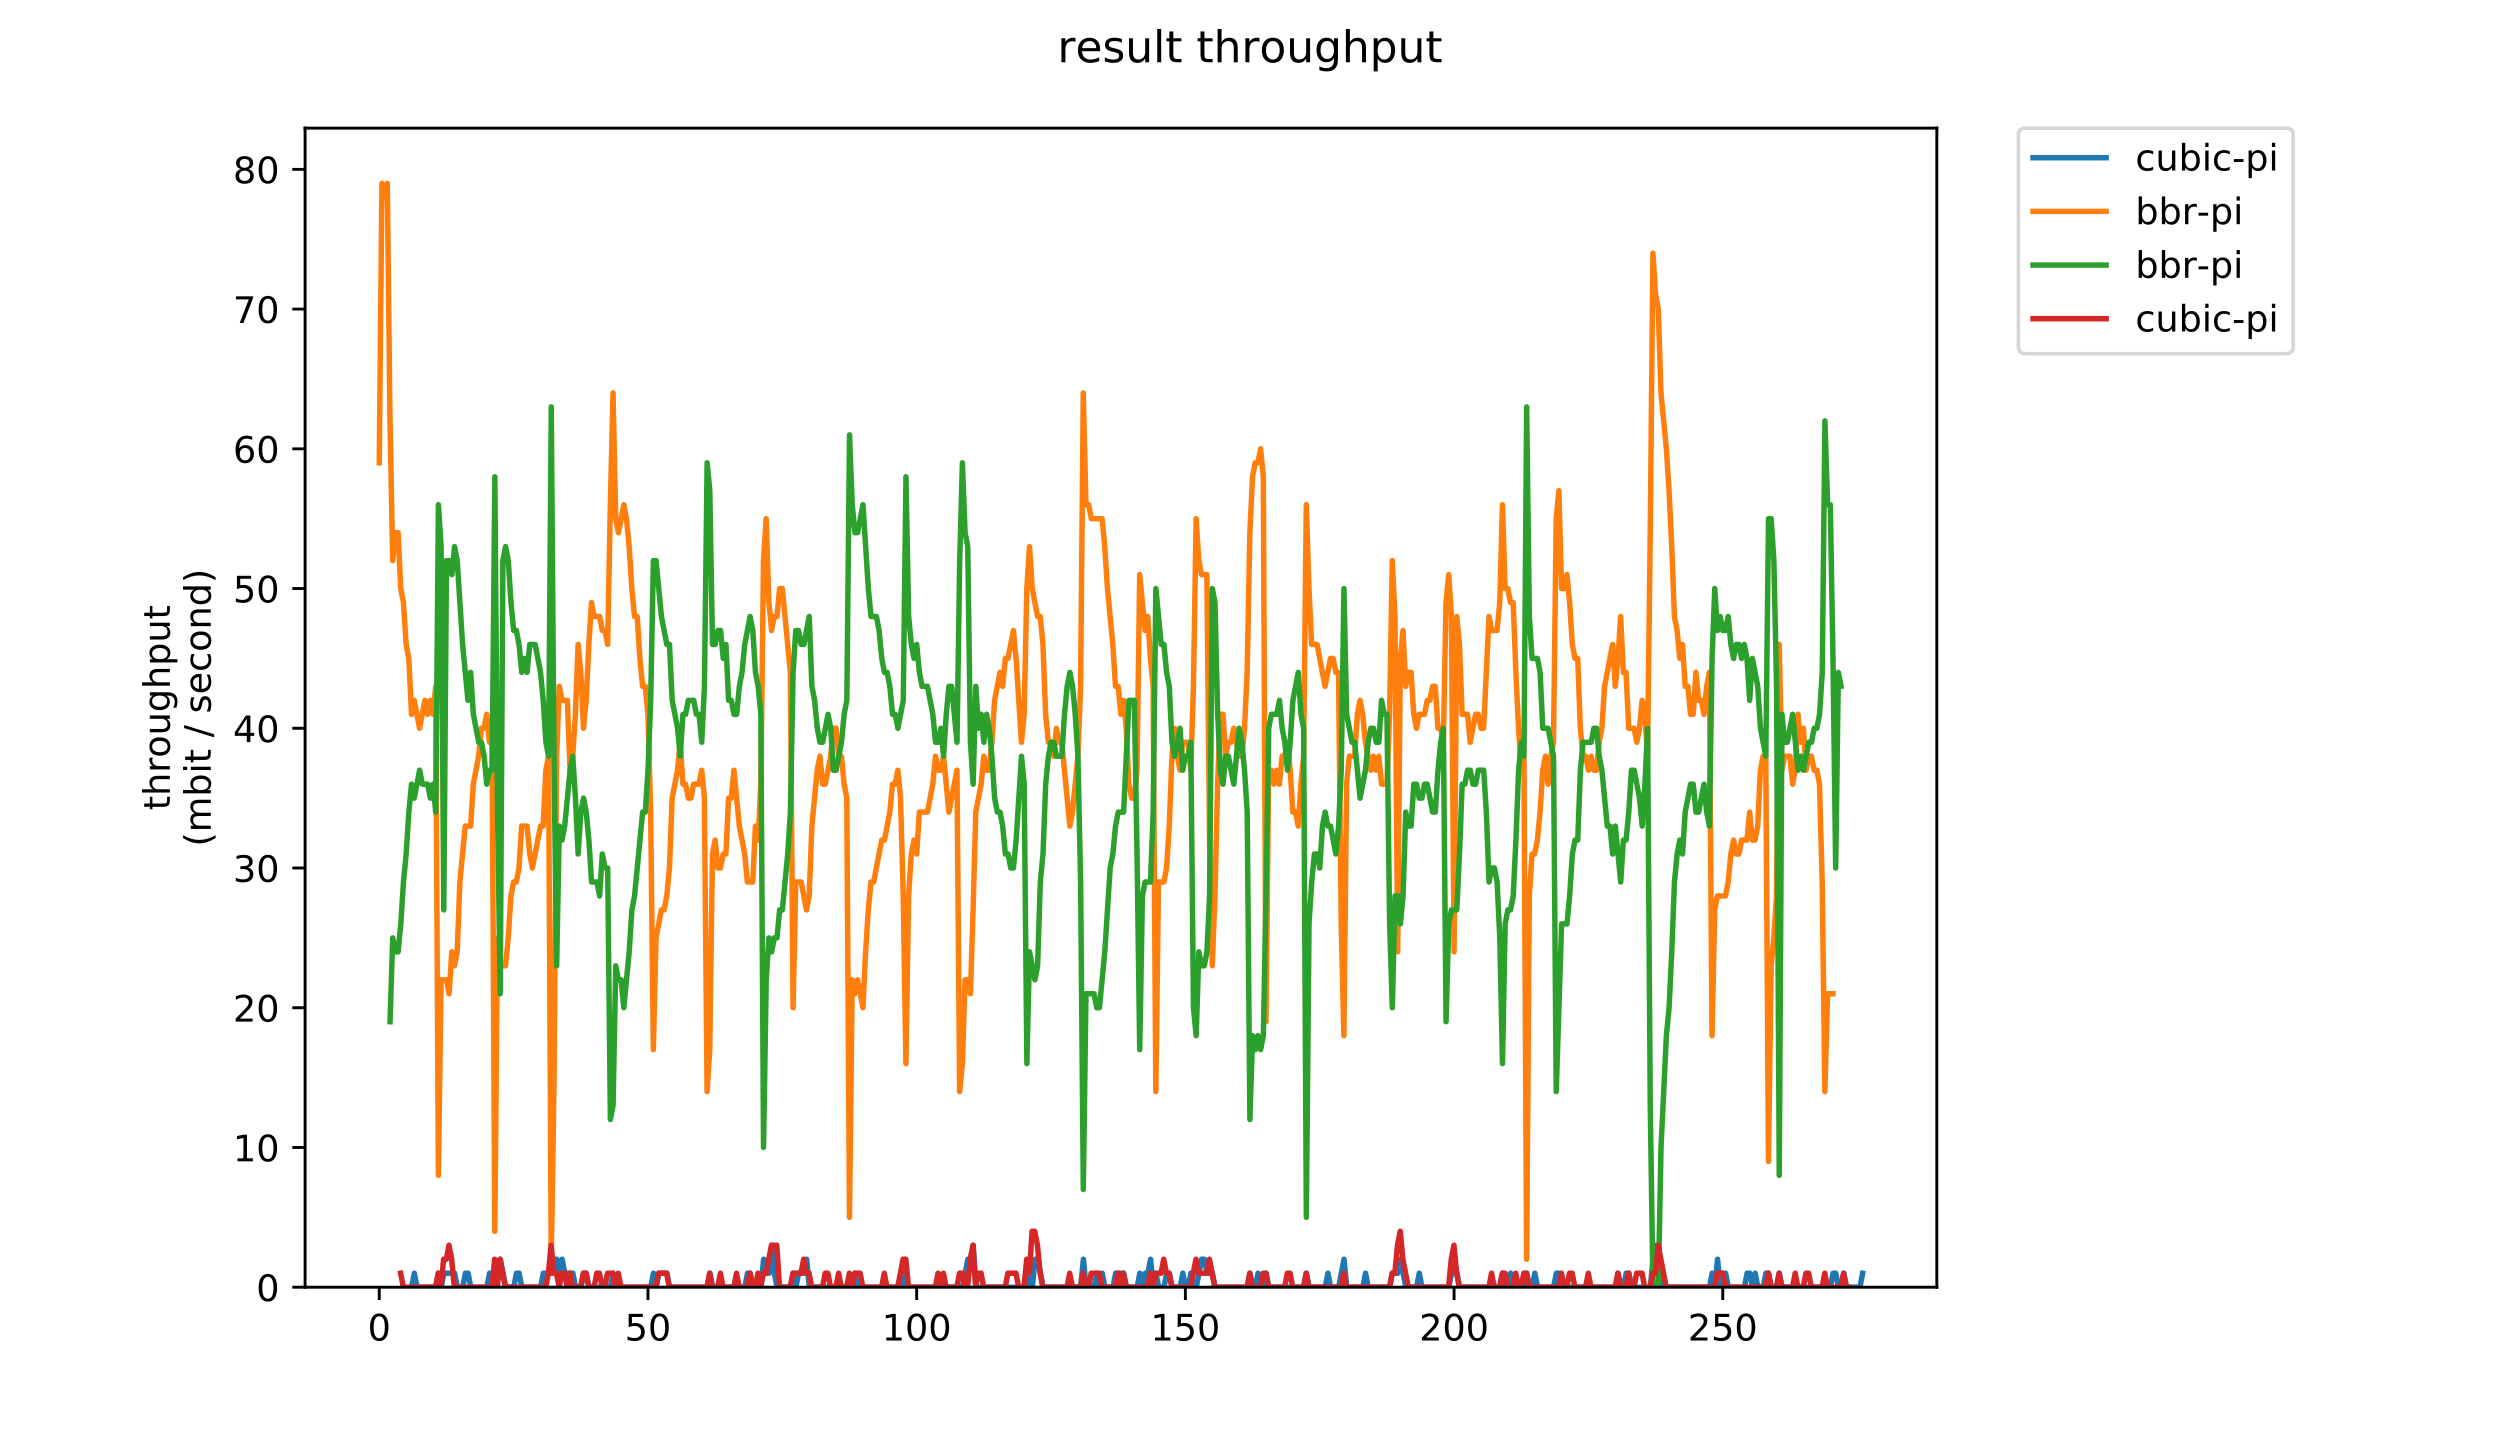 <?xml version="1.0" encoding="utf-8" standalone="no"?>
<!DOCTYPE svg PUBLIC "-//W3C//DTD SVG 1.1//EN"
  "http://www.w3.org/Graphics/SVG/1.1/DTD/svg11.dtd">
<!-- Created with matplotlib (https://matplotlib.org/) -->
<svg height="396pt" version="1.1" viewBox="0 0 684 396" width="684pt" xmlns="http://www.w3.org/2000/svg" xmlns:xlink="http://www.w3.org/1999/xlink">
 <defs>
  <style type="text/css">
*{stroke-linecap:butt;stroke-linejoin:round;}
  </style>
 </defs>
 <g id="figure_1">
  <g id="patch_1">
   <path d="M 0 396 
L 684 396 
L 684 0 
L 0 0 
z
" style="fill:#ffffff;"/>
  </g>
  <g id="axes_1">
   <g id="patch_2">
    <path d="M 83.472 352.174 
L 529.913 352.174 
L 529.913 35.062 
L 83.472 35.062 
z
" style="fill:#ffffff;"/>
   </g>
   <g id="matplotlib.axis_1">
    <g id="xtick_1">
     <g id="line2d_1">
      <defs>
       <path d="M 0 0 
L 0 3.5 
" id="m7fe0f53cfb" style="stroke:#000000;stroke-width:0.8;"/>
      </defs>
      <g>
       <use style="stroke:#000000;stroke-width:0.8;" x="103.765" xlink:href="#m7fe0f53cfb" y="352.174"/>
      </g>
     </g>
     <g id="text_1">
      <!-- 0 -->
      <defs>
       <path d="M 31.781 66.406 
Q 24.172 66.406 20.328 58.906 
Q 16.5 51.422 16.5 36.375 
Q 16.5 21.391 20.328 13.891 
Q 24.172 6.391 31.781 6.391 
Q 39.453 6.391 43.281 13.891 
Q 47.125 21.391 47.125 36.375 
Q 47.125 51.422 43.281 58.906 
Q 39.453 66.406 31.781 66.406 
z
M 31.781 74.219 
Q 44.047 74.219 50.516 64.516 
Q 56.984 54.828 56.984 36.375 
Q 56.984 17.969 50.516 8.266 
Q 44.047 -1.422 31.781 -1.422 
Q 19.531 -1.422 13.062 8.266 
Q 6.594 17.969 6.594 36.375 
Q 6.594 54.828 13.062 64.516 
Q 19.531 74.219 31.781 74.219 
z
" id="DejaVuSans-48"/>
      </defs>
      <g transform="translate(100.584 366.773)scale(0.1 -0.1)">
       <use xlink:href="#DejaVuSans-48"/>
      </g>
     </g>
    </g>
    <g id="xtick_2">
     <g id="line2d_2">
      <g>
       <use style="stroke:#000000;stroke-width:0.8;" x="177.283" xlink:href="#m7fe0f53cfb" y="352.174"/>
      </g>
     </g>
     <g id="text_2">
      <!-- 50 -->
      <defs>
       <path d="M 10.797 72.906 
L 49.516 72.906 
L 49.516 64.594 
L 19.828 64.594 
L 19.828 46.734 
Q 21.969 47.469 24.109 47.828 
Q 26.266 48.188 28.422 48.188 
Q 40.625 48.188 47.75 41.5 
Q 54.891 34.812 54.891 23.391 
Q 54.891 11.625 47.562 5.094 
Q 40.234 -1.422 26.906 -1.422 
Q 22.312 -1.422 17.547 -0.641 
Q 12.797 0.141 7.719 1.703 
L 7.719 11.625 
Q 12.109 9.234 16.797 8.062 
Q 21.484 6.891 26.703 6.891 
Q 35.156 6.891 40.078 11.328 
Q 45.016 15.766 45.016 23.391 
Q 45.016 31 40.078 35.438 
Q 35.156 39.891 26.703 39.891 
Q 22.75 39.891 18.812 39.016 
Q 14.891 38.141 10.797 36.281 
z
" id="DejaVuSans-53"/>
      </defs>
      <g transform="translate(170.92 366.773)scale(0.1 -0.1)">
       <use xlink:href="#DejaVuSans-53"/>
       <use x="63.623" xlink:href="#DejaVuSans-48"/>
      </g>
     </g>
    </g>
    <g id="xtick_3">
     <g id="line2d_3">
      <g>
       <use style="stroke:#000000;stroke-width:0.8;" x="250.8" xlink:href="#m7fe0f53cfb" y="352.174"/>
      </g>
     </g>
     <g id="text_3">
      <!-- 100 -->
      <defs>
       <path d="M 12.406 8.297 
L 28.516 8.297 
L 28.516 63.922 
L 10.984 60.406 
L 10.984 69.391 
L 28.422 72.906 
L 38.281 72.906 
L 38.281 8.297 
L 54.391 8.297 
L 54.391 0 
L 12.406 0 
z
" id="DejaVuSans-49"/>
      </defs>
      <g transform="translate(241.256 366.773)scale(0.1 -0.1)">
       <use xlink:href="#DejaVuSans-49"/>
       <use x="63.623" xlink:href="#DejaVuSans-48"/>
       <use x="127.246" xlink:href="#DejaVuSans-48"/>
      </g>
     </g>
    </g>
    <g id="xtick_4">
     <g id="line2d_4">
      <g>
       <use style="stroke:#000000;stroke-width:0.8;" x="324.318" xlink:href="#m7fe0f53cfb" y="352.174"/>
      </g>
     </g>
     <g id="text_4">
      <!-- 150 -->
      <g transform="translate(314.774 366.773)scale(0.1 -0.1)">
       <use xlink:href="#DejaVuSans-49"/>
       <use x="63.623" xlink:href="#DejaVuSans-53"/>
       <use x="127.246" xlink:href="#DejaVuSans-48"/>
      </g>
     </g>
    </g>
    <g id="xtick_5">
     <g id="line2d_5">
      <g>
       <use style="stroke:#000000;stroke-width:0.8;" x="397.835" xlink:href="#m7fe0f53cfb" y="352.174"/>
      </g>
     </g>
     <g id="text_5">
      <!-- 200 -->
      <defs>
       <path d="M 19.188 8.297 
L 53.609 8.297 
L 53.609 0 
L 7.328 0 
L 7.328 8.297 
Q 12.938 14.109 22.625 23.891 
Q 32.328 33.688 34.812 36.531 
Q 39.547 41.844 41.422 45.531 
Q 43.312 49.219 43.312 52.781 
Q 43.312 58.594 39.234 62.25 
Q 35.156 65.922 28.609 65.922 
Q 23.969 65.922 18.812 64.312 
Q 13.672 62.703 7.812 59.422 
L 7.812 69.391 
Q 13.766 71.781 18.938 73 
Q 24.125 74.219 28.422 74.219 
Q 39.75 74.219 46.484 68.547 
Q 53.219 62.891 53.219 53.422 
Q 53.219 48.922 51.531 44.891 
Q 49.859 40.875 45.406 35.406 
Q 44.188 33.984 37.641 27.219 
Q 31.109 20.453 19.188 8.297 
z
" id="DejaVuSans-50"/>
      </defs>
      <g transform="translate(388.292 366.773)scale(0.1 -0.1)">
       <use xlink:href="#DejaVuSans-50"/>
       <use x="63.623" xlink:href="#DejaVuSans-48"/>
       <use x="127.246" xlink:href="#DejaVuSans-48"/>
      </g>
     </g>
    </g>
    <g id="xtick_6">
     <g id="line2d_6">
      <g>
       <use style="stroke:#000000;stroke-width:0.8;" x="471.353" xlink:href="#m7fe0f53cfb" y="352.174"/>
      </g>
     </g>
     <g id="text_6">
      <!-- 250 -->
      <g transform="translate(461.809 366.773)scale(0.1 -0.1)">
       <use xlink:href="#DejaVuSans-50"/>
       <use x="63.623" xlink:href="#DejaVuSans-53"/>
       <use x="127.246" xlink:href="#DejaVuSans-48"/>
      </g>
     </g>
    </g>
   </g>
   <g id="matplotlib.axis_2">
    <g id="ytick_1">
     <g id="line2d_7">
      <defs>
       <path d="M 0 0 
L -3.5 0 
" id="m537faf2e64" style="stroke:#000000;stroke-width:0.8;"/>
      </defs>
      <g>
       <use style="stroke:#000000;stroke-width:0.8;" x="83.472" xlink:href="#m537faf2e64" y="352.174"/>
      </g>
     </g>
     <g id="text_7">
      <!-- 0 -->
      <g transform="translate(70.11 355.973)scale(0.1 -0.1)">
       <use xlink:href="#DejaVuSans-48"/>
      </g>
     </g>
    </g>
    <g id="ytick_2">
     <g id="line2d_8">
      <g>
       <use style="stroke:#000000;stroke-width:0.8;" x="83.472" xlink:href="#m537faf2e64" y="313.945"/>
      </g>
     </g>
     <g id="text_8">
      <!-- 10 -->
      <g transform="translate(63.747 317.744)scale(0.1 -0.1)">
       <use xlink:href="#DejaVuSans-49"/>
       <use x="63.623" xlink:href="#DejaVuSans-48"/>
      </g>
     </g>
    </g>
    <g id="ytick_3">
     <g id="line2d_9">
      <g>
       <use style="stroke:#000000;stroke-width:0.8;" x="83.472" xlink:href="#m537faf2e64" y="275.716"/>
      </g>
     </g>
     <g id="text_9">
      <!-- 20 -->
      <g transform="translate(63.747 279.515)scale(0.1 -0.1)">
       <use xlink:href="#DejaVuSans-50"/>
       <use x="63.623" xlink:href="#DejaVuSans-48"/>
      </g>
     </g>
    </g>
    <g id="ytick_4">
     <g id="line2d_10">
      <g>
       <use style="stroke:#000000;stroke-width:0.8;" x="83.472" xlink:href="#m537faf2e64" y="237.486"/>
      </g>
     </g>
     <g id="text_10">
      <!-- 30 -->
      <defs>
       <path d="M 40.578 39.312 
Q 47.656 37.797 51.625 33 
Q 55.609 28.219 55.609 21.188 
Q 55.609 10.406 48.188 4.484 
Q 40.766 -1.422 27.094 -1.422 
Q 22.516 -1.422 17.656 -0.516 
Q 12.797 0.391 7.625 2.203 
L 7.625 11.719 
Q 11.719 9.328 16.594 8.109 
Q 21.484 6.891 26.812 6.891 
Q 36.078 6.891 40.938 10.547 
Q 45.797 14.203 45.797 21.188 
Q 45.797 27.641 41.281 31.266 
Q 36.766 34.906 28.719 34.906 
L 20.219 34.906 
L 20.219 43.016 
L 29.109 43.016 
Q 36.375 43.016 40.234 45.922 
Q 44.094 48.828 44.094 54.297 
Q 44.094 59.906 40.109 62.906 
Q 36.141 65.922 28.719 65.922 
Q 24.656 65.922 20.016 65.031 
Q 15.375 64.156 9.812 62.312 
L 9.812 71.094 
Q 15.438 72.656 20.344 73.438 
Q 25.25 74.219 29.594 74.219 
Q 40.828 74.219 47.359 69.109 
Q 53.906 64.016 53.906 55.328 
Q 53.906 49.266 50.438 45.094 
Q 46.969 40.922 40.578 39.312 
z
" id="DejaVuSans-51"/>
      </defs>
      <g transform="translate(63.747 241.286)scale(0.1 -0.1)">
       <use xlink:href="#DejaVuSans-51"/>
       <use x="63.623" xlink:href="#DejaVuSans-48"/>
      </g>
     </g>
    </g>
    <g id="ytick_5">
     <g id="line2d_11">
      <g>
       <use style="stroke:#000000;stroke-width:0.8;" x="83.472" xlink:href="#m537faf2e64" y="199.257"/>
      </g>
     </g>
     <g id="text_11">
      <!-- 40 -->
      <defs>
       <path d="M 37.797 64.312 
L 12.891 25.391 
L 37.797 25.391 
z
M 35.203 72.906 
L 47.609 72.906 
L 47.609 25.391 
L 58.016 25.391 
L 58.016 17.188 
L 47.609 17.188 
L 47.609 0 
L 37.797 0 
L 37.797 17.188 
L 4.891 17.188 
L 4.891 26.703 
z
" id="DejaVuSans-52"/>
      </defs>
      <g transform="translate(63.747 203.056)scale(0.1 -0.1)">
       <use xlink:href="#DejaVuSans-52"/>
       <use x="63.623" xlink:href="#DejaVuSans-48"/>
      </g>
     </g>
    </g>
    <g id="ytick_6">
     <g id="line2d_12">
      <g>
       <use style="stroke:#000000;stroke-width:0.8;" x="83.472" xlink:href="#m537faf2e64" y="161.028"/>
      </g>
     </g>
     <g id="text_12">
      <!-- 50 -->
      <g transform="translate(63.747 164.827)scale(0.1 -0.1)">
       <use xlink:href="#DejaVuSans-53"/>
       <use x="63.623" xlink:href="#DejaVuSans-48"/>
      </g>
     </g>
    </g>
    <g id="ytick_7">
     <g id="line2d_13">
      <g>
       <use style="stroke:#000000;stroke-width:0.8;" x="83.472" xlink:href="#m537faf2e64" y="122.799"/>
      </g>
     </g>
     <g id="text_13">
      <!-- 60 -->
      <defs>
       <path d="M 33.016 40.375 
Q 26.375 40.375 22.484 35.828 
Q 18.609 31.297 18.609 23.391 
Q 18.609 15.531 22.484 10.953 
Q 26.375 6.391 33.016 6.391 
Q 39.656 6.391 43.531 10.953 
Q 47.406 15.531 47.406 23.391 
Q 47.406 31.297 43.531 35.828 
Q 39.656 40.375 33.016 40.375 
z
M 52.594 71.297 
L 52.594 62.312 
Q 48.875 64.062 45.094 64.984 
Q 41.312 65.922 37.594 65.922 
Q 27.828 65.922 22.672 59.328 
Q 17.531 52.734 16.797 39.406 
Q 19.672 43.656 24.016 45.922 
Q 28.375 48.188 33.594 48.188 
Q 44.578 48.188 50.953 41.516 
Q 57.328 34.859 57.328 23.391 
Q 57.328 12.156 50.688 5.359 
Q 44.047 -1.422 33.016 -1.422 
Q 20.359 -1.422 13.672 8.266 
Q 6.984 17.969 6.984 36.375 
Q 6.984 53.656 15.188 63.938 
Q 23.391 74.219 37.203 74.219 
Q 40.922 74.219 44.703 73.484 
Q 48.484 72.75 52.594 71.297 
z
" id="DejaVuSans-54"/>
      </defs>
      <g transform="translate(63.747 126.598)scale(0.1 -0.1)">
       <use xlink:href="#DejaVuSans-54"/>
       <use x="63.623" xlink:href="#DejaVuSans-48"/>
      </g>
     </g>
    </g>
    <g id="ytick_8">
     <g id="line2d_14">
      <g>
       <use style="stroke:#000000;stroke-width:0.8;" x="83.472" xlink:href="#m537faf2e64" y="84.569"/>
      </g>
     </g>
     <g id="text_14">
      <!-- 70 -->
      <defs>
       <path d="M 8.203 72.906 
L 55.078 72.906 
L 55.078 68.703 
L 28.609 0 
L 18.312 0 
L 43.219 64.594 
L 8.203 64.594 
z
" id="DejaVuSans-55"/>
      </defs>
      <g transform="translate(63.747 88.369)scale(0.1 -0.1)">
       <use xlink:href="#DejaVuSans-55"/>
       <use x="63.623" xlink:href="#DejaVuSans-48"/>
      </g>
     </g>
    </g>
    <g id="ytick_9">
     <g id="line2d_15">
      <g>
       <use style="stroke:#000000;stroke-width:0.8;" x="83.472" xlink:href="#m537faf2e64" y="46.34"/>
      </g>
     </g>
     <g id="text_15">
      <!-- 80 -->
      <defs>
       <path d="M 31.781 34.625 
Q 24.75 34.625 20.719 30.859 
Q 16.703 27.094 16.703 20.516 
Q 16.703 13.922 20.719 10.156 
Q 24.75 6.391 31.781 6.391 
Q 38.812 6.391 42.859 10.172 
Q 46.922 13.969 46.922 20.516 
Q 46.922 27.094 42.891 30.859 
Q 38.875 34.625 31.781 34.625 
z
M 21.922 38.812 
Q 15.578 40.375 12.031 44.719 
Q 8.5 49.078 8.5 55.328 
Q 8.5 64.062 14.719 69.141 
Q 20.953 74.219 31.781 74.219 
Q 42.672 74.219 48.875 69.141 
Q 55.078 64.062 55.078 55.328 
Q 55.078 49.078 51.531 44.719 
Q 48 40.375 41.703 38.812 
Q 48.828 37.156 52.797 32.312 
Q 56.781 27.484 56.781 20.516 
Q 56.781 9.906 50.312 4.234 
Q 43.844 -1.422 31.781 -1.422 
Q 19.734 -1.422 13.25 4.234 
Q 6.781 9.906 6.781 20.516 
Q 6.781 27.484 10.781 32.312 
Q 14.797 37.156 21.922 38.812 
z
M 18.312 54.391 
Q 18.312 48.734 21.844 45.562 
Q 25.391 42.391 31.781 42.391 
Q 38.141 42.391 41.719 45.562 
Q 45.312 48.734 45.312 54.391 
Q 45.312 60.062 41.719 63.234 
Q 38.141 66.406 31.781 66.406 
Q 25.391 66.406 21.844 63.234 
Q 18.312 60.062 18.312 54.391 
z
" id="DejaVuSans-56"/>
      </defs>
      <g transform="translate(63.747 50.139)scale(0.1 -0.1)">
       <use xlink:href="#DejaVuSans-56"/>
       <use x="63.623" xlink:href="#DejaVuSans-48"/>
      </g>
     </g>
    </g>
    <g id="text_16">
     <!-- throughput -->
     <defs>
      <path d="M 18.312 70.219 
L 18.312 54.688 
L 36.812 54.688 
L 36.812 47.703 
L 18.312 47.703 
L 18.312 18.016 
Q 18.312 11.328 20.141 9.422 
Q 21.969 7.516 27.594 7.516 
L 36.812 7.516 
L 36.812 0 
L 27.594 0 
Q 17.188 0 13.234 3.875 
Q 9.281 7.766 9.281 18.016 
L 9.281 47.703 
L 2.688 47.703 
L 2.688 54.688 
L 9.281 54.688 
L 9.281 70.219 
z
" id="DejaVuSans-116"/>
      <path d="M 54.891 33.016 
L 54.891 0 
L 45.906 0 
L 45.906 32.719 
Q 45.906 40.484 42.875 44.328 
Q 39.844 48.188 33.797 48.188 
Q 26.516 48.188 22.312 43.547 
Q 18.109 38.922 18.109 30.906 
L 18.109 0 
L 9.078 0 
L 9.078 75.984 
L 18.109 75.984 
L 18.109 46.188 
Q 21.344 51.125 25.703 53.562 
Q 30.078 56 35.797 56 
Q 45.219 56 50.047 50.172 
Q 54.891 44.344 54.891 33.016 
z
" id="DejaVuSans-104"/>
      <path d="M 41.109 46.297 
Q 39.594 47.172 37.812 47.578 
Q 36.031 48 33.891 48 
Q 26.266 48 22.188 43.047 
Q 18.109 38.094 18.109 28.812 
L 18.109 0 
L 9.078 0 
L 9.078 54.688 
L 18.109 54.688 
L 18.109 46.188 
Q 20.953 51.172 25.484 53.578 
Q 30.031 56 36.531 56 
Q 37.453 56 38.578 55.875 
Q 39.703 55.766 41.062 55.516 
z
" id="DejaVuSans-114"/>
      <path d="M 30.609 48.391 
Q 23.391 48.391 19.188 42.75 
Q 14.984 37.109 14.984 27.297 
Q 14.984 17.484 19.156 11.844 
Q 23.344 6.203 30.609 6.203 
Q 37.797 6.203 41.984 11.859 
Q 46.188 17.531 46.188 27.297 
Q 46.188 37.016 41.984 42.703 
Q 37.797 48.391 30.609 48.391 
z
M 30.609 56 
Q 42.328 56 49.016 48.375 
Q 55.719 40.766 55.719 27.297 
Q 55.719 13.875 49.016 6.219 
Q 42.328 -1.422 30.609 -1.422 
Q 18.844 -1.422 12.172 6.219 
Q 5.516 13.875 5.516 27.297 
Q 5.516 40.766 12.172 48.375 
Q 18.844 56 30.609 56 
z
" id="DejaVuSans-111"/>
      <path d="M 8.5 21.578 
L 8.5 54.688 
L 17.484 54.688 
L 17.484 21.922 
Q 17.484 14.156 20.5 10.266 
Q 23.531 6.391 29.594 6.391 
Q 36.859 6.391 41.078 11.031 
Q 45.312 15.672 45.312 23.688 
L 45.312 54.688 
L 54.297 54.688 
L 54.297 0 
L 45.312 0 
L 45.312 8.406 
Q 42.047 3.422 37.719 1 
Q 33.406 -1.422 27.688 -1.422 
Q 18.266 -1.422 13.375 4.438 
Q 8.5 10.297 8.5 21.578 
z
M 31.109 56 
z
" id="DejaVuSans-117"/>
      <path d="M 45.406 27.984 
Q 45.406 37.75 41.375 43.109 
Q 37.359 48.484 30.078 48.484 
Q 22.859 48.484 18.828 43.109 
Q 14.797 37.75 14.797 27.984 
Q 14.797 18.266 18.828 12.891 
Q 22.859 7.516 30.078 7.516 
Q 37.359 7.516 41.375 12.891 
Q 45.406 18.266 45.406 27.984 
z
M 54.391 6.781 
Q 54.391 -7.172 48.188 -13.984 
Q 42 -20.797 29.203 -20.797 
Q 24.469 -20.797 20.266 -20.094 
Q 16.062 -19.391 12.109 -17.922 
L 12.109 -9.188 
Q 16.062 -11.328 19.922 -12.344 
Q 23.781 -13.375 27.781 -13.375 
Q 36.625 -13.375 41.016 -8.766 
Q 45.406 -4.156 45.406 5.172 
L 45.406 9.625 
Q 42.625 4.781 38.281 2.391 
Q 33.938 0 27.875 0 
Q 17.828 0 11.672 7.656 
Q 5.516 15.328 5.516 27.984 
Q 5.516 40.672 11.672 48.328 
Q 17.828 56 27.875 56 
Q 33.938 56 38.281 53.609 
Q 42.625 51.219 45.406 46.391 
L 45.406 54.688 
L 54.391 54.688 
z
" id="DejaVuSans-103"/>
      <path d="M 18.109 8.203 
L 18.109 -20.797 
L 9.078 -20.797 
L 9.078 54.688 
L 18.109 54.688 
L 18.109 46.391 
Q 20.953 51.266 25.266 53.625 
Q 29.594 56 35.594 56 
Q 45.562 56 51.781 48.094 
Q 58.016 40.188 58.016 27.297 
Q 58.016 14.406 51.781 6.484 
Q 45.562 -1.422 35.594 -1.422 
Q 29.594 -1.422 25.266 0.953 
Q 20.953 3.328 18.109 8.203 
z
M 48.688 27.297 
Q 48.688 37.203 44.609 42.844 
Q 40.531 48.484 33.406 48.484 
Q 26.266 48.484 22.188 42.844 
Q 18.109 37.203 18.109 27.297 
Q 18.109 17.391 22.188 11.75 
Q 26.266 6.109 33.406 6.109 
Q 40.531 6.109 44.609 11.75 
Q 48.688 17.391 48.688 27.297 
z
" id="DejaVuSans-112"/>
     </defs>
     <g transform="translate(46.47 221.675)rotate(-90)scale(0.1 -0.1)">
      <use xlink:href="#DejaVuSans-116"/>
      <use x="39.209" xlink:href="#DejaVuSans-104"/>
      <use x="102.588" xlink:href="#DejaVuSans-114"/>
      <use x="143.67" xlink:href="#DejaVuSans-111"/>
      <use x="204.852" xlink:href="#DejaVuSans-117"/>
      <use x="268.23" xlink:href="#DejaVuSans-103"/>
      <use x="331.707" xlink:href="#DejaVuSans-104"/>
      <use x="395.086" xlink:href="#DejaVuSans-112"/>
      <use x="458.562" xlink:href="#DejaVuSans-117"/>
      <use x="521.941" xlink:href="#DejaVuSans-116"/>
     </g>
     <!-- (mbit / second) -->
     <defs>
      <path d="M 31 75.875 
Q 24.469 64.656 21.281 53.656 
Q 18.109 42.672 18.109 31.391 
Q 18.109 20.125 21.312 9.062 
Q 24.516 -2 31 -13.188 
L 23.188 -13.188 
Q 15.875 -1.703 12.234 9.375 
Q 8.594 20.453 8.594 31.391 
Q 8.594 42.281 12.203 53.312 
Q 15.828 64.359 23.188 75.875 
z
" id="DejaVuSans-40"/>
      <path d="M 52 44.188 
Q 55.375 50.25 60.062 53.125 
Q 64.75 56 71.094 56 
Q 79.641 56 84.281 50.016 
Q 88.922 44.047 88.922 33.016 
L 88.922 0 
L 79.891 0 
L 79.891 32.719 
Q 79.891 40.578 77.094 44.375 
Q 74.312 48.188 68.609 48.188 
Q 61.625 48.188 57.562 43.547 
Q 53.516 38.922 53.516 30.906 
L 53.516 0 
L 44.484 0 
L 44.484 32.719 
Q 44.484 40.625 41.703 44.406 
Q 38.922 48.188 33.109 48.188 
Q 26.219 48.188 22.156 43.531 
Q 18.109 38.875 18.109 30.906 
L 18.109 0 
L 9.078 0 
L 9.078 54.688 
L 18.109 54.688 
L 18.109 46.188 
Q 21.188 51.219 25.484 53.609 
Q 29.781 56 35.688 56 
Q 41.656 56 45.828 52.969 
Q 50 49.953 52 44.188 
z
" id="DejaVuSans-109"/>
      <path d="M 48.688 27.297 
Q 48.688 37.203 44.609 42.844 
Q 40.531 48.484 33.406 48.484 
Q 26.266 48.484 22.188 42.844 
Q 18.109 37.203 18.109 27.297 
Q 18.109 17.391 22.188 11.75 
Q 26.266 6.109 33.406 6.109 
Q 40.531 6.109 44.609 11.75 
Q 48.688 17.391 48.688 27.297 
z
M 18.109 46.391 
Q 20.953 51.266 25.266 53.625 
Q 29.594 56 35.594 56 
Q 45.562 56 51.781 48.094 
Q 58.016 40.188 58.016 27.297 
Q 58.016 14.406 51.781 6.484 
Q 45.562 -1.422 35.594 -1.422 
Q 29.594 -1.422 25.266 0.953 
Q 20.953 3.328 18.109 8.203 
L 18.109 0 
L 9.078 0 
L 9.078 75.984 
L 18.109 75.984 
z
" id="DejaVuSans-98"/>
      <path d="M 9.422 54.688 
L 18.406 54.688 
L 18.406 0 
L 9.422 0 
z
M 9.422 75.984 
L 18.406 75.984 
L 18.406 64.594 
L 9.422 64.594 
z
" id="DejaVuSans-105"/>
      <path id="DejaVuSans-32"/>
      <path d="M 25.391 72.906 
L 33.688 72.906 
L 8.297 -9.281 
L 0 -9.281 
z
" id="DejaVuSans-47"/>
      <path d="M 44.281 53.078 
L 44.281 44.578 
Q 40.484 46.531 36.375 47.5 
Q 32.281 48.484 27.875 48.484 
Q 21.188 48.484 17.844 46.438 
Q 14.5 44.391 14.5 40.281 
Q 14.5 37.156 16.891 35.375 
Q 19.281 33.594 26.516 31.984 
L 29.594 31.297 
Q 39.156 29.25 43.188 25.516 
Q 47.219 21.781 47.219 15.094 
Q 47.219 7.469 41.188 3.016 
Q 35.156 -1.422 24.609 -1.422 
Q 20.219 -1.422 15.453 -0.562 
Q 10.688 0.297 5.422 2 
L 5.422 11.281 
Q 10.406 8.688 15.234 7.391 
Q 20.062 6.109 24.812 6.109 
Q 31.156 6.109 34.562 8.281 
Q 37.984 10.453 37.984 14.406 
Q 37.984 18.062 35.516 20.016 
Q 33.062 21.969 24.703 23.781 
L 21.578 24.516 
Q 13.234 26.266 9.516 29.906 
Q 5.812 33.547 5.812 39.891 
Q 5.812 47.609 11.281 51.797 
Q 16.75 56 26.812 56 
Q 31.781 56 36.172 55.266 
Q 40.578 54.547 44.281 53.078 
z
" id="DejaVuSans-115"/>
      <path d="M 56.203 29.594 
L 56.203 25.203 
L 14.891 25.203 
Q 15.484 15.922 20.484 11.062 
Q 25.484 6.203 34.422 6.203 
Q 39.594 6.203 44.453 7.469 
Q 49.312 8.734 54.109 11.281 
L 54.109 2.781 
Q 49.266 0.734 44.188 -0.344 
Q 39.109 -1.422 33.891 -1.422 
Q 20.797 -1.422 13.156 6.188 
Q 5.516 13.812 5.516 26.812 
Q 5.516 40.234 12.766 48.109 
Q 20.016 56 32.328 56 
Q 43.359 56 49.781 48.891 
Q 56.203 41.797 56.203 29.594 
z
M 47.219 32.234 
Q 47.125 39.594 43.094 43.984 
Q 39.062 48.391 32.422 48.391 
Q 24.906 48.391 20.391 44.141 
Q 15.875 39.891 15.188 32.172 
z
" id="DejaVuSans-101"/>
      <path d="M 48.781 52.594 
L 48.781 44.188 
Q 44.969 46.297 41.141 47.344 
Q 37.312 48.391 33.406 48.391 
Q 24.656 48.391 19.812 42.844 
Q 14.984 37.312 14.984 27.297 
Q 14.984 17.281 19.812 11.734 
Q 24.656 6.203 33.406 6.203 
Q 37.312 6.203 41.141 7.25 
Q 44.969 8.297 48.781 10.406 
L 48.781 2.094 
Q 45.016 0.344 40.984 -0.531 
Q 36.969 -1.422 32.422 -1.422 
Q 20.062 -1.422 12.781 6.344 
Q 5.516 14.109 5.516 27.297 
Q 5.516 40.672 12.859 48.328 
Q 20.219 56 33.016 56 
Q 37.156 56 41.109 55.141 
Q 45.062 54.297 48.781 52.594 
z
" id="DejaVuSans-99"/>
      <path d="M 54.891 33.016 
L 54.891 0 
L 45.906 0 
L 45.906 32.719 
Q 45.906 40.484 42.875 44.328 
Q 39.844 48.188 33.797 48.188 
Q 26.516 48.188 22.312 43.547 
Q 18.109 38.922 18.109 30.906 
L 18.109 0 
L 9.078 0 
L 9.078 54.688 
L 18.109 54.688 
L 18.109 46.188 
Q 21.344 51.125 25.703 53.562 
Q 30.078 56 35.797 56 
Q 45.219 56 50.047 50.172 
Q 54.891 44.344 54.891 33.016 
z
" id="DejaVuSans-110"/>
      <path d="M 45.406 46.391 
L 45.406 75.984 
L 54.391 75.984 
L 54.391 0 
L 45.406 0 
L 45.406 8.203 
Q 42.578 3.328 38.25 0.953 
Q 33.938 -1.422 27.875 -1.422 
Q 17.969 -1.422 11.734 6.484 
Q 5.516 14.406 5.516 27.297 
Q 5.516 40.188 11.734 48.094 
Q 17.969 56 27.875 56 
Q 33.938 56 38.25 53.625 
Q 42.578 51.266 45.406 46.391 
z
M 14.797 27.297 
Q 14.797 17.391 18.875 11.75 
Q 22.953 6.109 30.078 6.109 
Q 37.203 6.109 41.297 11.75 
Q 45.406 17.391 45.406 27.297 
Q 45.406 37.203 41.297 42.844 
Q 37.203 48.484 30.078 48.484 
Q 22.953 48.484 18.875 42.844 
Q 14.797 37.203 14.797 27.297 
z
" id="DejaVuSans-100"/>
      <path d="M 8.016 75.875 
L 15.828 75.875 
Q 23.141 64.359 26.781 53.312 
Q 30.422 42.281 30.422 31.391 
Q 30.422 20.453 26.781 9.375 
Q 23.141 -1.703 15.828 -13.188 
L 8.016 -13.188 
Q 14.5 -2 17.703 9.062 
Q 20.906 20.125 20.906 31.391 
Q 20.906 42.672 17.703 53.656 
Q 14.5 64.656 8.016 75.875 
z
" id="DejaVuSans-41"/>
     </defs>
     <g transform="translate(57.668 231.609)rotate(-90)scale(0.1 -0.1)">
      <use xlink:href="#DejaVuSans-40"/>
      <use x="39.014" xlink:href="#DejaVuSans-109"/>
      <use x="136.426" xlink:href="#DejaVuSans-98"/>
      <use x="199.902" xlink:href="#DejaVuSans-105"/>
      <use x="227.686" xlink:href="#DejaVuSans-116"/>
      <use x="266.895" xlink:href="#DejaVuSans-32"/>
      <use x="298.682" xlink:href="#DejaVuSans-47"/>
      <use x="332.373" xlink:href="#DejaVuSans-32"/>
      <use x="364.16" xlink:href="#DejaVuSans-115"/>
      <use x="416.26" xlink:href="#DejaVuSans-101"/>
      <use x="477.783" xlink:href="#DejaVuSans-99"/>
      <use x="532.764" xlink:href="#DejaVuSans-111"/>
      <use x="593.945" xlink:href="#DejaVuSans-110"/>
      <use x="657.324" xlink:href="#DejaVuSans-100"/>
      <use x="720.801" xlink:href="#DejaVuSans-41"/>
     </g>
    </g>
   </g>
   <g id="line2d_16">
    <path clip-path="url(#p2f05396f4a)" d="M 112.625 352.174 
L 113.361 348.351 
L 114.096 352.174 
L 119.242 352.174 
L 119.977 348.351 
L 120.712 352.174 
L 121.448 348.351 
L 124.388 348.351 
L 125.123 352.174 
L 126.594 352.174 
L 127.329 348.351 
L 128.064 348.351 
L 128.799 352.174 
L 133.21 352.174 
L 133.946 348.351 
L 136.151 348.351 
L 136.886 344.528 
L 138.357 352.174 
L 140.562 352.174 
L 141.297 348.351 
L 142.032 348.351 
L 142.768 352.174 
L 147.914 352.174 
L 148.649 348.351 
L 150.855 348.351 
L 151.59 344.528 
L 152.325 344.528 
L 153.06 348.351 
L 153.795 344.528 
L 154.53 348.351 
L 156.736 348.351 
L 157.471 352.174 
L 158.941 352.174 
L 159.677 348.351 
L 160.412 348.351 
L 161.147 352.174 
L 167.028 352.174 
L 167.764 348.351 
L 168.499 352.174 
L 178.056 352.174 
L 178.791 348.351 
L 179.526 352.174 
L 180.262 348.351 
L 182.467 348.351 
L 183.202 352.174 
L 193.495 352.174 
L 194.23 348.351 
L 194.965 352.174 
L 203.787 352.174 
L 204.522 348.351 
L 205.258 348.351 
L 205.993 352.174 
L 208.198 352.174 
L 208.933 344.528 
L 209.669 348.351 
L 210.404 348.351 
L 211.139 340.705 
L 211.874 348.351 
L 212.609 352.174 
L 216.285 352.174 
L 217.02 348.351 
L 217.756 352.174 
L 218.491 348.351 
L 219.961 348.351 
L 220.696 344.528 
L 221.431 352.174 
L 233.194 352.174 
L 233.929 348.351 
L 234.665 352.174 
L 246.427 352.174 
L 247.163 348.351 
L 247.898 352.174 
L 263.336 352.174 
L 264.807 344.528 
L 265.542 344.528 
L 266.277 340.705 
L 267.012 352.174 
L 280.245 352.174 
L 280.981 348.351 
L 281.716 352.174 
L 282.451 352.174 
L 283.186 344.528 
L 283.921 344.528 
L 285.392 352.174 
L 295.684 352.174 
L 296.419 344.528 
L 297.154 352.174 
L 299.36 352.174 
L 300.095 348.351 
L 300.83 352.174 
L 301.566 348.351 
L 302.301 352.174 
L 304.506 352.174 
L 305.241 348.351 
L 307.447 348.351 
L 308.182 352.174 
L 311.123 352.174 
L 311.858 348.351 
L 312.593 352.174 
L 313.328 348.351 
L 314.064 348.351 
L 314.799 344.528 
L 315.534 352.174 
L 316.269 348.351 
L 317.004 352.174 
L 318.475 352.174 
L 319.21 348.351 
L 319.945 348.351 
L 320.68 352.174 
L 322.886 352.174 
L 323.621 348.351 
L 324.356 352.174 
L 325.091 352.174 
L 325.826 348.351 
L 326.562 352.174 
L 327.297 352.174 
L 328.767 344.528 
L 329.502 344.528 
L 330.237 348.351 
L 331.708 348.351 
L 332.443 352.174 
L 341.265 352.174 
L 342 348.351 
L 342.735 352.174 
L 343.471 352.174 
L 344.206 348.351 
L 344.941 352.174 
L 345.676 352.174 
L 346.411 348.351 
L 347.146 352.174 
L 356.704 352.174 
L 357.439 348.351 
L 358.174 352.174 
L 362.585 352.174 
L 363.32 348.351 
L 364.055 352.174 
L 366.261 352.174 
L 367.731 344.528 
L 368.467 352.174 
L 372.878 352.174 
L 373.613 348.351 
L 374.348 352.174 
L 380.229 352.174 
L 380.964 348.351 
L 382.435 348.351 
L 383.17 344.528 
L 384.64 352.174 
L 387.581 352.174 
L 388.316 348.351 
L 389.051 352.174 
L 396.403 352.174 
L 397.874 344.528 
L 399.344 352.174 
L 410.372 352.174 
L 411.107 348.351 
L 411.842 352.174 
L 412.577 352.174 
L 413.312 348.351 
L 414.047 352.174 
L 416.988 352.174 
L 417.723 348.351 
L 418.458 352.174 
L 419.194 352.174 
L 419.929 348.351 
L 420.664 352.174 
L 425.075 352.174 
L 425.81 348.351 
L 426.545 348.351 
L 427.281 352.174 
L 441.984 352.174 
L 442.719 348.351 
L 443.454 352.174 
L 444.19 352.174 
L 444.925 348.351 
L 445.66 348.351 
L 446.395 352.174 
L 451.541 352.174 
L 452.277 344.528 
L 453.012 340.705 
L 453.747 340.705 
L 454.482 348.351 
L 455.217 352.174 
L 467.715 352.174 
L 468.45 348.351 
L 469.186 352.174 
L 469.921 344.528 
L 470.656 352.174 
L 471.391 348.351 
L 472.126 348.351 
L 472.861 352.174 
L 477.272 352.174 
L 478.008 348.351 
L 478.743 348.351 
L 479.478 352.174 
L 480.213 348.351 
L 480.948 352.174 
L 482.419 352.174 
L 483.154 348.351 
L 483.889 348.351 
L 484.624 352.174 
L 486.095 352.174 
L 486.83 348.351 
L 487.565 352.174 
L 500.798 352.174 
L 501.533 348.351 
L 502.268 348.351 
L 503.004 352.174 
L 503.739 352.174 
L 504.474 348.351 
L 505.209 352.174 
L 508.885 352.174 
L 509.62 348.351 
L 509.62 348.351 
" style="fill:none;stroke:#1f77b4;stroke-linecap:square;stroke-width:1.5;"/>
   </g>
   <g id="line2d_17">
    <path clip-path="url(#p2f05396f4a)" d="M 103.765 126.622 
L 104.5 50.163 
L 105.235 53.986 
L 105.971 50.163 
L 106.706 115.153 
L 107.441 153.382 
L 108.176 145.736 
L 108.911 145.736 
L 109.647 161.028 
L 110.382 164.851 
L 111.117 176.32 
L 111.852 180.143 
L 112.587 195.434 
L 113.322 191.611 
L 114.793 199.257 
L 116.263 191.611 
L 116.998 195.434 
L 117.733 191.611 
L 118.469 195.434 
L 119.204 187.788 
L 119.939 321.591 
L 120.674 268.07 
L 122.144 268.07 
L 122.88 271.893 
L 123.615 260.424 
L 124.35 264.247 
L 125.085 260.424 
L 125.82 241.309 
L 127.291 226.018 
L 128.761 226.018 
L 129.496 214.549 
L 130.967 206.903 
L 131.702 199.257 
L 132.437 199.257 
L 133.172 195.434 
L 133.907 203.08 
L 134.642 203.08 
L 135.378 336.882 
L 136.113 256.601 
L 136.848 264.247 
L 138.318 264.247 
L 139.054 256.601 
L 139.789 245.132 
L 140.524 241.309 
L 141.259 241.309 
L 141.994 237.486 
L 142.729 226.018 
L 144.2 226.018 
L 144.935 233.663 
L 145.67 237.486 
L 147.876 226.018 
L 148.611 226.018 
L 149.346 210.726 
L 150.081 206.903 
L 150.816 344.528 
L 151.552 298.653 
L 152.287 206.903 
L 153.022 187.788 
L 153.757 191.611 
L 155.227 191.611 
L 155.963 210.726 
L 156.698 206.903 
L 157.433 195.434 
L 158.168 176.32 
L 158.903 183.965 
L 159.638 199.257 
L 160.374 191.611 
L 161.109 176.32 
L 161.844 164.851 
L 162.579 168.674 
L 164.049 168.674 
L 164.785 172.497 
L 165.52 172.497 
L 166.255 176.32 
L 166.99 138.09 
L 167.725 107.507 
L 168.461 141.913 
L 169.196 145.736 
L 170.666 138.09 
L 171.401 141.913 
L 172.136 149.559 
L 172.872 161.028 
L 173.607 168.674 
L 174.342 168.674 
L 175.077 180.143 
L 175.812 187.788 
L 176.547 187.788 
L 177.283 195.434 
L 178.018 222.195 
L 178.753 287.184 
L 179.488 256.601 
L 180.959 248.955 
L 181.694 248.955 
L 182.429 245.132 
L 183.164 237.486 
L 183.899 218.372 
L 185.37 210.726 
L 186.105 203.08 
L 186.84 214.549 
L 187.575 214.549 
L 188.31 218.372 
L 189.045 218.372 
L 189.781 214.549 
L 191.251 214.549 
L 191.986 210.726 
L 192.721 218.372 
L 193.457 298.653 
L 194.192 287.184 
L 194.927 233.663 
L 195.662 229.841 
L 196.397 237.486 
L 197.132 237.486 
L 197.868 233.663 
L 198.603 233.663 
L 199.338 218.372 
L 200.073 218.372 
L 200.808 210.726 
L 202.279 226.018 
L 203.749 233.663 
L 204.484 241.309 
L 205.954 241.309 
L 206.69 226.018 
L 207.425 229.841 
L 208.16 214.549 
L 208.895 153.382 
L 209.63 141.913 
L 210.366 164.851 
L 211.101 172.497 
L 211.836 168.674 
L 212.571 168.674 
L 213.306 161.028 
L 214.041 161.028 
L 216.247 183.965 
L 216.982 275.716 
L 217.717 241.309 
L 219.188 241.309 
L 220.658 248.955 
L 221.393 245.132 
L 222.128 226.018 
L 223.599 210.726 
L 224.334 206.903 
L 225.069 214.549 
L 225.804 214.549 
L 227.275 206.903 
L 228.01 199.257 
L 228.745 199.257 
L 229.48 206.903 
L 230.215 206.903 
L 230.95 214.549 
L 231.686 218.372 
L 232.421 333.06 
L 233.156 268.07 
L 233.891 271.893 
L 234.626 268.07 
L 236.097 275.716 
L 236.832 260.424 
L 237.567 248.955 
L 238.302 241.309 
L 239.037 241.309 
L 241.243 229.841 
L 241.978 229.841 
L 243.448 222.195 
L 244.184 214.549 
L 244.919 214.549 
L 245.654 210.726 
L 246.389 218.372 
L 247.124 245.132 
L 247.859 291.007 
L 248.595 245.132 
L 249.33 233.663 
L 250.065 229.841 
L 250.8 233.663 
L 251.535 222.195 
L 253.741 222.195 
L 255.211 214.549 
L 255.946 206.903 
L 256.682 210.726 
L 257.417 210.726 
L 258.152 206.903 
L 259.622 222.195 
L 261.828 210.726 
L 262.563 298.653 
L 263.298 291.007 
L 264.033 268.07 
L 264.769 268.07 
L 265.504 271.893 
L 266.239 248.955 
L 266.974 222.195 
L 268.444 214.549 
L 269.18 206.903 
L 269.915 210.726 
L 270.65 210.726 
L 271.385 203.08 
L 272.12 191.611 
L 273.591 183.965 
L 274.326 187.788 
L 275.061 180.143 
L 275.796 180.143 
L 277.267 172.497 
L 278.002 180.143 
L 279.472 203.08 
L 280.207 195.434 
L 280.942 161.028 
L 281.678 149.559 
L 282.413 161.028 
L 283.883 168.674 
L 284.618 168.674 
L 285.353 176.32 
L 286.089 195.434 
L 286.824 203.08 
L 287.559 203.08 
L 288.294 206.903 
L 289.029 199.257 
L 289.765 203.08 
L 290.5 203.08 
L 292.705 226.018 
L 293.44 222.195 
L 294.911 206.903 
L 295.646 187.788 
L 296.381 107.507 
L 297.116 138.09 
L 297.851 138.09 
L 298.587 141.913 
L 301.527 141.913 
L 302.262 149.559 
L 302.998 161.028 
L 304.468 176.32 
L 305.203 187.788 
L 305.938 187.788 
L 306.674 195.434 
L 307.409 191.611 
L 308.144 199.257 
L 308.879 214.549 
L 309.614 218.372 
L 310.349 218.372 
L 311.085 210.726 
L 311.82 157.205 
L 313.29 172.497 
L 314.025 168.674 
L 314.76 180.143 
L 315.496 187.788 
L 316.231 298.653 
L 316.966 241.309 
L 318.436 241.309 
L 319.172 237.486 
L 319.907 226.018 
L 320.642 206.903 
L 321.377 199.257 
L 322.112 206.903 
L 322.847 210.726 
L 323.583 203.08 
L 325.053 203.08 
L 325.788 210.726 
L 326.523 187.788 
L 327.258 141.913 
L 327.994 153.382 
L 328.729 157.205 
L 330.199 157.205 
L 330.934 229.841 
L 331.67 264.247 
L 332.405 245.132 
L 333.14 214.549 
L 333.875 195.434 
L 334.61 195.434 
L 335.345 206.903 
L 336.081 203.08 
L 336.816 203.08 
L 337.551 199.257 
L 339.021 206.903 
L 339.756 206.903 
L 340.492 199.257 
L 341.227 183.965 
L 341.962 145.736 
L 342.697 130.444 
L 343.432 126.622 
L 344.167 126.622 
L 344.903 122.799 
L 345.638 130.444 
L 346.373 279.539 
L 347.108 210.726 
L 347.843 210.726 
L 348.579 214.549 
L 349.314 210.726 
L 350.049 214.549 
L 350.784 206.903 
L 351.519 206.903 
L 352.254 203.08 
L 352.99 210.726 
L 353.725 222.195 
L 354.46 222.195 
L 355.195 226.018 
L 355.93 214.549 
L 356.665 206.903 
L 357.401 138.09 
L 358.136 161.028 
L 358.871 176.32 
L 360.341 176.32 
L 362.547 187.788 
L 364.017 180.143 
L 364.752 180.143 
L 365.488 183.965 
L 366.223 183.965 
L 366.958 252.778 
L 367.693 283.362 
L 368.428 214.549 
L 369.163 206.903 
L 370.634 206.903 
L 371.369 195.434 
L 372.104 191.611 
L 372.839 195.434 
L 373.575 203.08 
L 375.045 210.726 
L 375.78 206.903 
L 376.515 210.726 
L 377.25 206.903 
L 377.986 214.549 
L 379.456 214.549 
L 380.191 195.434 
L 380.926 153.382 
L 381.661 168.674 
L 382.397 260.424 
L 383.132 180.143 
L 383.867 172.497 
L 384.602 187.788 
L 385.337 183.965 
L 386.072 183.965 
L 386.808 195.434 
L 387.543 199.257 
L 388.278 195.434 
L 389.748 195.434 
L 390.484 191.611 
L 391.219 191.611 
L 391.954 187.788 
L 392.689 187.788 
L 393.424 199.257 
L 394.159 199.257 
L 394.895 203.08 
L 395.63 164.851 
L 396.365 157.205 
L 397.1 168.674 
L 397.835 260.424 
L 398.57 168.674 
L 399.306 176.32 
L 400.041 195.434 
L 401.511 195.434 
L 402.246 203.08 
L 403.717 195.434 
L 404.452 195.434 
L 405.187 199.257 
L 405.922 199.257 
L 407.393 168.674 
L 408.128 172.497 
L 409.598 172.497 
L 410.333 164.851 
L 411.068 138.09 
L 411.804 161.028 
L 412.539 161.028 
L 413.274 164.851 
L 414.009 164.851 
L 414.744 183.965 
L 415.48 199.257 
L 416.215 210.726 
L 416.95 206.903 
L 417.685 344.528 
L 418.42 245.132 
L 419.155 233.663 
L 419.891 233.663 
L 420.626 229.841 
L 421.361 222.195 
L 422.096 210.726 
L 422.831 206.903 
L 423.566 214.549 
L 424.302 206.903 
L 425.037 203.08 
L 425.772 141.913 
L 426.507 134.267 
L 427.242 161.028 
L 427.978 161.028 
L 428.713 157.205 
L 429.448 164.851 
L 430.183 176.32 
L 430.918 180.143 
L 431.653 180.143 
L 432.389 199.257 
L 433.124 206.903 
L 433.859 206.903 
L 434.594 210.726 
L 435.329 206.903 
L 436.064 210.726 
L 436.8 210.726 
L 437.535 203.08 
L 438.27 199.257 
L 439.005 187.788 
L 441.211 176.32 
L 441.946 187.788 
L 442.681 180.143 
L 443.416 168.674 
L 444.151 183.965 
L 444.887 183.965 
L 445.622 199.257 
L 447.092 199.257 
L 447.827 203.08 
L 448.562 199.257 
L 449.298 191.611 
L 450.033 195.434 
L 450.768 206.903 
L 451.503 145.736 
L 452.238 69.278 
L 452.973 80.746 
L 453.709 84.569 
L 454.444 107.507 
L 455.914 122.799 
L 456.649 134.267 
L 457.385 149.559 
L 458.12 168.674 
L 458.855 172.497 
L 459.59 180.143 
L 460.325 176.32 
L 461.06 187.788 
L 461.796 187.788 
L 462.531 195.434 
L 463.266 195.434 
L 464.001 183.965 
L 464.736 191.611 
L 465.471 191.611 
L 466.207 195.434 
L 466.942 187.788 
L 467.677 183.965 
L 468.412 283.362 
L 469.147 248.955 
L 469.883 245.132 
L 472.088 245.132 
L 472.823 241.309 
L 473.558 233.663 
L 474.294 229.841 
L 475.029 233.663 
L 475.764 233.663 
L 476.499 229.841 
L 477.969 229.841 
L 478.705 222.195 
L 479.44 229.841 
L 480.175 229.841 
L 480.91 226.018 
L 481.645 210.726 
L 482.38 206.903 
L 483.116 206.903 
L 483.851 317.768 
L 484.586 264.247 
L 485.321 256.601 
L 486.056 245.132 
L 486.792 176.32 
L 487.527 210.726 
L 488.262 206.903 
L 489.732 206.903 
L 490.467 214.549 
L 491.203 210.726 
L 491.938 195.434 
L 492.673 203.08 
L 493.408 199.257 
L 494.143 210.726 
L 494.878 206.903 
L 495.614 206.903 
L 496.349 210.726 
L 497.084 210.726 
L 497.819 214.549 
L 498.554 241.309 
L 499.29 298.653 
L 500.025 271.893 
L 501.495 271.893 
L 501.495 271.893 
" style="fill:none;stroke:#ff7f0e;stroke-linecap:square;stroke-width:1.5;"/>
   </g>
   <g id="line2d_18">
    <path clip-path="url(#p2f05396f4a)" d="M 106.716 279.539 
L 107.451 256.601 
L 108.186 260.424 
L 108.922 260.424 
L 109.657 252.778 
L 110.392 241.309 
L 111.127 233.663 
L 111.862 222.195 
L 112.597 214.549 
L 113.333 218.372 
L 114.803 210.726 
L 115.538 214.549 
L 117.009 214.549 
L 117.744 218.372 
L 118.479 214.549 
L 119.214 222.195 
L 119.949 138.09 
L 120.684 149.559 
L 121.42 248.955 
L 122.155 153.382 
L 122.89 153.382 
L 123.625 157.205 
L 124.36 149.559 
L 125.095 153.382 
L 126.566 176.32 
L 128.036 191.611 
L 128.771 183.965 
L 129.507 195.434 
L 130.977 203.08 
L 131.712 203.08 
L 132.447 206.903 
L 133.182 214.549 
L 133.918 210.726 
L 134.653 210.726 
L 135.388 130.444 
L 136.123 222.195 
L 136.858 271.893 
L 137.593 153.382 
L 138.329 149.559 
L 139.064 153.382 
L 139.799 164.851 
L 140.534 172.497 
L 141.269 172.497 
L 142.005 176.32 
L 142.74 183.965 
L 143.475 180.143 
L 144.21 183.965 
L 144.945 176.32 
L 146.416 176.32 
L 147.886 183.965 
L 148.621 191.611 
L 149.356 203.08 
L 150.091 206.903 
L 150.827 111.33 
L 151.562 206.903 
L 152.297 264.247 
L 153.032 226.018 
L 153.767 229.841 
L 154.503 226.018 
L 155.973 210.726 
L 156.708 206.903 
L 157.443 218.372 
L 158.178 233.663 
L 158.914 222.195 
L 159.649 218.372 
L 160.384 222.195 
L 161.119 229.841 
L 161.854 241.309 
L 163.325 241.309 
L 164.06 245.132 
L 164.795 233.663 
L 165.53 237.486 
L 166.265 237.486 
L 167 306.299 
L 167.736 302.476 
L 168.471 264.247 
L 169.206 268.07 
L 169.941 268.07 
L 170.676 275.716 
L 172.147 260.424 
L 172.882 248.955 
L 173.617 245.132 
L 175.823 222.195 
L 176.558 222.195 
L 177.293 210.726 
L 178.028 191.611 
L 178.763 153.382 
L 179.498 153.382 
L 180.969 168.674 
L 182.439 176.32 
L 183.174 176.32 
L 183.91 191.611 
L 185.38 199.257 
L 186.115 206.903 
L 186.85 195.434 
L 187.585 195.434 
L 188.321 191.611 
L 189.791 191.611 
L 190.526 195.434 
L 191.261 195.434 
L 191.996 203.08 
L 192.732 187.788 
L 193.467 126.622 
L 194.202 134.267 
L 194.937 176.32 
L 195.672 176.32 
L 196.408 172.497 
L 197.143 172.497 
L 197.878 180.143 
L 198.613 176.32 
L 199.348 191.611 
L 200.083 191.611 
L 200.819 195.434 
L 201.554 195.434 
L 202.289 187.788 
L 203.024 183.965 
L 203.759 176.32 
L 205.23 168.674 
L 205.965 172.497 
L 206.7 183.965 
L 207.435 187.788 
L 208.17 195.434 
L 208.905 313.945 
L 209.641 268.07 
L 210.376 256.601 
L 211.111 260.424 
L 211.846 256.601 
L 212.581 256.601 
L 213.317 248.955 
L 214.052 248.955 
L 215.522 233.663 
L 216.257 222.195 
L 216.992 183.965 
L 217.728 172.497 
L 218.463 172.497 
L 219.198 176.32 
L 219.933 176.32 
L 221.403 168.674 
L 222.139 187.788 
L 222.874 191.611 
L 223.609 199.257 
L 224.344 203.08 
L 225.079 203.08 
L 226.55 195.434 
L 227.285 199.257 
L 228.02 210.726 
L 228.755 210.726 
L 230.226 203.08 
L 230.961 195.434 
L 231.696 191.611 
L 232.431 118.976 
L 233.166 138.09 
L 233.901 145.736 
L 234.637 145.736 
L 236.107 138.09 
L 237.577 161.028 
L 238.313 168.674 
L 239.783 168.674 
L 240.518 172.497 
L 241.253 180.143 
L 241.988 183.965 
L 242.724 183.965 
L 243.459 187.788 
L 244.194 195.434 
L 244.929 195.434 
L 245.664 199.257 
L 247.135 191.611 
L 247.87 130.444 
L 248.605 168.674 
L 249.34 176.32 
L 250.075 180.143 
L 250.81 176.32 
L 251.546 183.965 
L 252.281 187.788 
L 253.751 187.788 
L 255.222 195.434 
L 255.957 203.08 
L 256.692 203.08 
L 257.427 199.257 
L 258.162 206.903 
L 258.897 195.434 
L 259.633 187.788 
L 260.368 187.788 
L 261.838 203.08 
L 262.573 153.382 
L 263.308 126.622 
L 264.044 145.736 
L 264.779 149.559 
L 265.514 203.08 
L 266.249 214.549 
L 266.984 187.788 
L 267.72 199.257 
L 268.455 195.434 
L 269.19 203.08 
L 269.925 195.434 
L 270.66 199.257 
L 271.395 206.903 
L 272.131 218.372 
L 272.866 222.195 
L 273.601 222.195 
L 274.336 226.018 
L 275.071 233.663 
L 275.806 233.663 
L 276.542 237.486 
L 277.277 237.486 
L 278.012 229.841 
L 279.482 206.903 
L 280.218 214.549 
L 280.953 291.007 
L 281.688 260.424 
L 283.158 268.07 
L 283.893 264.247 
L 284.629 241.309 
L 285.364 233.663 
L 286.099 214.549 
L 286.834 206.903 
L 287.569 203.08 
L 288.304 203.08 
L 289.04 206.903 
L 290.51 206.903 
L 291.245 195.434 
L 291.98 187.788 
L 292.715 183.965 
L 293.451 187.788 
L 294.186 195.434 
L 294.921 206.903 
L 295.656 241.309 
L 296.391 325.414 
L 297.127 271.893 
L 299.332 271.893 
L 300.067 275.716 
L 300.802 275.716 
L 302.273 260.424 
L 303.743 237.486 
L 304.478 233.663 
L 305.213 226.018 
L 305.949 222.195 
L 307.419 222.195 
L 308.889 191.611 
L 310.36 191.611 
L 311.095 233.663 
L 311.83 287.184 
L 312.565 245.132 
L 313.3 241.309 
L 314.771 241.309 
L 315.506 222.195 
L 316.241 161.028 
L 317.711 176.32 
L 318.447 176.32 
L 319.182 183.965 
L 319.917 187.788 
L 320.652 203.08 
L 321.387 206.903 
L 322.858 199.257 
L 323.593 210.726 
L 324.328 206.903 
L 325.063 206.903 
L 325.798 203.08 
L 326.534 275.716 
L 327.269 283.362 
L 328.004 260.424 
L 328.739 264.247 
L 329.474 264.247 
L 330.209 260.424 
L 330.945 245.132 
L 331.68 161.028 
L 332.415 164.851 
L 333.15 195.434 
L 333.885 210.726 
L 334.621 214.549 
L 335.356 206.903 
L 336.091 206.903 
L 337.561 214.549 
L 339.032 199.257 
L 339.767 203.08 
L 340.502 210.726 
L 341.237 222.195 
L 341.972 306.299 
L 342.707 283.362 
L 343.443 287.184 
L 344.178 283.362 
L 344.913 287.184 
L 345.648 283.362 
L 346.383 245.132 
L 347.118 199.257 
L 347.854 195.434 
L 349.324 195.434 
L 350.059 191.611 
L 350.794 199.257 
L 351.53 203.08 
L 352.265 210.726 
L 353 203.08 
L 353.735 191.611 
L 355.205 183.965 
L 355.941 195.434 
L 356.676 199.257 
L 357.411 333.06 
L 358.146 252.778 
L 358.881 241.309 
L 359.616 233.663 
L 360.352 233.663 
L 361.087 237.486 
L 361.822 226.018 
L 362.557 222.195 
L 363.292 226.018 
L 364.028 226.018 
L 365.498 233.663 
L 366.233 226.018 
L 366.968 210.726 
L 367.703 161.028 
L 368.439 195.434 
L 369.909 203.08 
L 370.644 203.08 
L 372.114 218.372 
L 373.585 210.726 
L 374.32 203.08 
L 375.055 199.257 
L 375.79 199.257 
L 376.526 203.08 
L 377.261 203.08 
L 377.996 191.611 
L 378.731 195.434 
L 379.466 195.434 
L 380.201 252.778 
L 380.937 275.716 
L 381.672 245.132 
L 382.407 245.132 
L 383.142 252.778 
L 383.877 245.132 
L 384.612 222.195 
L 385.348 226.018 
L 386.083 226.018 
L 386.818 214.549 
L 387.553 214.549 
L 388.288 218.372 
L 389.023 218.372 
L 389.759 214.549 
L 390.494 214.549 
L 391.964 222.195 
L 392.699 222.195 
L 393.435 210.726 
L 394.17 203.08 
L 394.905 199.257 
L 395.64 279.539 
L 396.375 252.778 
L 397.11 248.955 
L 398.581 248.955 
L 399.316 233.663 
L 400.051 214.549 
L 400.786 214.549 
L 401.521 210.726 
L 402.257 210.726 
L 402.992 214.549 
L 403.727 214.549 
L 404.462 210.726 
L 405.933 210.726 
L 406.668 222.195 
L 407.403 241.309 
L 408.138 237.486 
L 408.873 237.486 
L 409.608 241.309 
L 410.344 256.601 
L 411.079 291.007 
L 411.814 252.778 
L 412.549 248.955 
L 413.284 248.955 
L 414.019 245.132 
L 414.755 229.841 
L 415.49 210.726 
L 416.225 203.08 
L 416.96 206.903 
L 417.695 111.33 
L 418.431 168.674 
L 419.166 180.143 
L 420.636 180.143 
L 421.371 183.965 
L 422.106 199.257 
L 423.577 199.257 
L 425.047 206.903 
L 425.782 298.653 
L 427.253 252.778 
L 428.723 252.778 
L 429.458 245.132 
L 430.193 233.663 
L 430.928 229.841 
L 431.664 229.841 
L 432.399 210.726 
L 433.134 203.08 
L 435.34 203.08 
L 436.075 199.257 
L 436.81 199.257 
L 437.545 206.903 
L 438.28 210.726 
L 439.751 226.018 
L 440.486 226.018 
L 441.221 233.663 
L 441.956 226.018 
L 443.426 241.309 
L 444.162 229.841 
L 444.897 229.841 
L 445.632 222.195 
L 446.367 210.726 
L 447.102 210.726 
L 448.573 218.372 
L 449.308 226.018 
L 450.043 214.549 
L 450.778 199.257 
L 451.513 302.476 
L 452.249 352.174 
L 453.719 352.174 
L 454.454 313.945 
L 455.924 283.362 
L 456.66 275.716 
L 457.395 260.424 
L 458.13 241.309 
L 458.865 233.663 
L 459.6 229.841 
L 460.336 233.663 
L 461.071 222.195 
L 462.541 214.549 
L 463.276 214.549 
L 464.011 222.195 
L 464.747 222.195 
L 466.217 214.549 
L 466.952 222.195 
L 467.687 226.018 
L 468.422 180.143 
L 469.158 161.028 
L 469.893 172.497 
L 470.628 168.674 
L 471.363 172.497 
L 472.098 172.497 
L 472.834 168.674 
L 473.569 176.32 
L 474.304 180.143 
L 475.039 176.32 
L 475.774 176.32 
L 476.509 180.143 
L 477.245 176.32 
L 477.98 180.143 
L 478.715 191.611 
L 479.45 180.143 
L 480.92 187.788 
L 481.656 199.257 
L 483.126 206.903 
L 483.861 141.913 
L 484.596 141.913 
L 485.331 153.382 
L 486.067 187.788 
L 486.802 321.591 
L 487.537 195.434 
L 488.272 203.08 
L 489.007 203.08 
L 490.478 195.434 
L 491.948 210.726 
L 492.683 206.903 
L 493.418 210.726 
L 494.889 203.08 
L 495.624 203.08 
L 496.359 199.257 
L 497.094 199.257 
L 497.829 195.434 
L 498.565 183.965 
L 499.3 115.153 
L 500.035 138.09 
L 500.77 138.09 
L 501.505 180.143 
L 502.241 237.486 
L 502.976 183.965 
L 503.711 187.788 
L 503.711 187.788 
" style="fill:none;stroke:#2ca02c;stroke-linecap:square;stroke-width:1.5;"/>
   </g>
   <g id="line2d_19">
    <path clip-path="url(#p2f05396f4a)" d="M 109.61 348.351 
L 110.345 352.174 
L 119.167 352.174 
L 119.902 348.351 
L 120.637 352.174 
L 121.373 344.528 
L 122.108 344.528 
L 122.843 340.705 
L 123.578 344.528 
L 124.313 352.174 
L 134.606 352.174 
L 135.341 344.528 
L 136.076 352.174 
L 136.811 344.528 
L 138.282 352.174 
L 149.309 352.174 
L 150.044 348.351 
L 150.78 340.705 
L 151.515 348.351 
L 152.25 348.351 
L 152.985 352.174 
L 153.72 348.351 
L 154.455 348.351 
L 155.191 352.174 
L 155.926 348.351 
L 156.661 352.174 
L 158.867 352.174 
L 159.602 348.351 
L 160.337 348.351 
L 161.072 352.174 
L 162.542 352.174 
L 163.278 348.351 
L 164.013 348.351 
L 164.748 352.174 
L 165.483 352.174 
L 166.218 348.351 
L 167.689 348.351 
L 168.424 352.174 
L 169.159 348.351 
L 169.894 352.174 
L 179.451 352.174 
L 180.187 348.351 
L 182.392 348.351 
L 183.127 352.174 
L 193.42 352.174 
L 194.155 348.351 
L 194.89 352.174 
L 196.36 352.174 
L 197.096 348.351 
L 197.831 352.174 
L 200.772 352.174 
L 201.507 348.351 
L 202.242 352.174 
L 204.447 352.174 
L 205.183 348.351 
L 205.918 352.174 
L 206.653 352.174 
L 207.388 348.351 
L 208.123 352.174 
L 208.858 348.351 
L 209.594 348.351 
L 211.064 340.705 
L 212.534 340.705 
L 213.269 352.174 
L 216.21 352.174 
L 216.945 348.351 
L 219.151 348.351 
L 219.886 344.528 
L 220.621 348.351 
L 221.356 348.351 
L 222.092 352.174 
L 225.032 352.174 
L 225.767 348.351 
L 226.503 348.351 
L 227.238 352.174 
L 228.708 352.174 
L 229.443 348.351 
L 230.179 352.174 
L 231.649 352.174 
L 232.384 348.351 
L 233.119 352.174 
L 233.854 348.351 
L 235.325 348.351 
L 236.06 352.174 
L 241.206 352.174 
L 241.941 348.351 
L 242.677 352.174 
L 245.617 352.174 
L 247.088 344.528 
L 247.823 344.528 
L 248.558 352.174 
L 255.91 352.174 
L 256.645 348.351 
L 257.38 352.174 
L 258.115 348.351 
L 258.85 352.174 
L 261.791 352.174 
L 262.526 348.351 
L 263.261 348.351 
L 263.997 352.174 
L 264.732 352.174 
L 265.467 344.528 
L 266.202 340.705 
L 266.937 352.174 
L 267.672 348.351 
L 268.408 348.351 
L 269.143 352.174 
L 275.024 352.174 
L 275.759 348.351 
L 277.965 348.351 
L 278.7 352.174 
L 280.17 352.174 
L 280.906 344.528 
L 281.641 348.351 
L 282.376 336.882 
L 283.111 336.882 
L 283.846 340.705 
L 284.582 348.351 
L 285.317 352.174 
L 291.933 352.174 
L 292.668 348.351 
L 293.404 352.174 
L 295.609 352.174 
L 296.344 348.351 
L 297.08 352.174 
L 297.815 352.174 
L 298.55 348.351 
L 300.755 348.351 
L 301.491 352.174 
L 305.166 352.174 
L 305.902 348.351 
L 306.637 352.174 
L 307.372 348.351 
L 308.107 352.174 
L 313.989 352.174 
L 314.724 348.351 
L 315.459 352.174 
L 316.194 348.351 
L 317.664 348.351 
L 318.4 344.528 
L 319.135 348.351 
L 319.87 348.351 
L 320.605 352.174 
L 325.751 352.174 
L 327.222 344.528 
L 327.957 348.351 
L 330.162 348.351 
L 330.898 344.528 
L 332.368 352.174 
L 341.19 352.174 
L 341.925 348.351 
L 342.66 352.174 
L 344.866 352.174 
L 345.601 348.351 
L 346.336 348.351 
L 347.071 352.174 
L 351.482 352.174 
L 352.218 348.351 
L 352.953 348.351 
L 353.688 352.174 
L 356.629 352.174 
L 357.364 348.351 
L 358.099 352.174 
L 366.921 352.174 
L 367.656 348.351 
L 368.392 352.174 
L 380.154 352.174 
L 380.89 348.351 
L 381.625 348.351 
L 382.36 340.705 
L 383.095 336.882 
L 383.83 344.528 
L 385.301 352.174 
L 396.328 352.174 
L 397.063 344.528 
L 397.799 340.705 
L 398.534 348.351 
L 399.269 352.174 
L 407.356 352.174 
L 408.091 348.351 
L 408.826 352.174 
L 410.297 352.174 
L 411.032 348.351 
L 411.767 348.351 
L 412.502 352.174 
L 413.972 352.174 
L 414.708 348.351 
L 415.443 352.174 
L 416.178 352.174 
L 416.913 348.351 
L 417.648 348.351 
L 418.383 352.174 
L 426.47 352.174 
L 427.206 348.351 
L 427.941 352.174 
L 428.676 352.174 
L 429.411 348.351 
L 430.146 348.351 
L 430.881 352.174 
L 433.822 352.174 
L 434.557 348.351 
L 435.292 352.174 
L 441.909 352.174 
L 442.644 348.351 
L 443.379 352.174 
L 444.85 352.174 
L 445.585 348.351 
L 446.32 352.174 
L 447.055 352.174 
L 447.79 348.351 
L 449.261 348.351 
L 449.996 352.174 
L 451.466 352.174 
L 452.202 348.351 
L 452.937 348.351 
L 453.672 340.705 
L 455.877 352.174 
L 469.111 352.174 
L 469.846 348.351 
L 471.316 348.351 
L 472.051 352.174 
L 483.079 352.174 
L 483.814 348.351 
L 484.549 352.174 
L 486.02 352.174 
L 486.755 348.351 
L 487.49 352.174 
L 490.431 352.174 
L 491.166 348.351 
L 491.901 352.174 
L 493.371 352.174 
L 494.107 348.351 
L 494.842 348.351 
L 495.577 352.174 
L 498.518 352.174 
L 499.253 348.351 
L 499.988 352.174 
L 503.664 352.174 
L 504.399 348.351 
L 505.134 352.174 
L 505.869 352.174 
L 505.869 352.174 
" style="fill:none;stroke:#d62728;stroke-linecap:square;stroke-width:1.5;"/>
   </g>
   <g id="patch_3">
    <path d="M 83.472 352.174 
L 83.472 35.062 
" style="fill:none;stroke:#000000;stroke-linecap:square;stroke-linejoin:miter;stroke-width:0.8;"/>
   </g>
   <g id="patch_4">
    <path d="M 529.913 352.174 
L 529.913 35.062 
" style="fill:none;stroke:#000000;stroke-linecap:square;stroke-linejoin:miter;stroke-width:0.8;"/>
   </g>
   <g id="patch_5">
    <path d="M 83.472 352.174 
L 529.913 352.174 
" style="fill:none;stroke:#000000;stroke-linecap:square;stroke-linejoin:miter;stroke-width:0.8;"/>
   </g>
   <g id="patch_6">
    <path d="M 83.472 35.062 
L 529.913 35.062 
" style="fill:none;stroke:#000000;stroke-linecap:square;stroke-linejoin:miter;stroke-width:0.8;"/>
   </g>
   <g id="legend_1">
    <g id="patch_7">
     <path d="M 554.235 96.775 
L 625.43 96.775 
Q 627.43 96.775 627.43 94.775 
L 627.43 37.062 
Q 627.43 35.062 625.43 35.062 
L 554.235 35.062 
Q 552.235 35.062 552.235 37.062 
L 552.235 94.775 
Q 552.235 96.775 554.235 96.775 
z
" style="fill:#ffffff;opacity:0.8;stroke:#cccccc;stroke-linejoin:miter;"/>
    </g>
    <g id="line2d_20">
     <path d="M 556.235 43.161 
L 576.235 43.161 
" style="fill:none;stroke:#1f77b4;stroke-linecap:square;stroke-width:1.5;"/>
    </g>
    <g id="line2d_21"/>
    <g id="text_17">
     <!-- cubic-pi -->
     <defs>
      <path d="M 4.891 31.391 
L 31.203 31.391 
L 31.203 23.391 
L 4.891 23.391 
z
" id="DejaVuSans-45"/>
     </defs>
     <g transform="translate(584.235 46.661)scale(0.1 -0.1)">
      <use xlink:href="#DejaVuSans-99"/>
      <use x="54.98" xlink:href="#DejaVuSans-117"/>
      <use x="118.359" xlink:href="#DejaVuSans-98"/>
      <use x="181.836" xlink:href="#DejaVuSans-105"/>
      <use x="209.619" xlink:href="#DejaVuSans-99"/>
      <use x="264.6" xlink:href="#DejaVuSans-45"/>
      <use x="300.684" xlink:href="#DejaVuSans-112"/>
      <use x="364.16" xlink:href="#DejaVuSans-105"/>
     </g>
    </g>
    <g id="line2d_22">
     <path d="M 556.235 57.839 
L 576.235 57.839 
" style="fill:none;stroke:#ff7f0e;stroke-linecap:square;stroke-width:1.5;"/>
    </g>
    <g id="line2d_23"/>
    <g id="text_18">
     <!-- bbr-pi -->
     <g transform="translate(584.235 61.339)scale(0.1 -0.1)">
      <use xlink:href="#DejaVuSans-98"/>
      <use x="63.477" xlink:href="#DejaVuSans-98"/>
      <use x="126.953" xlink:href="#DejaVuSans-114"/>
      <use x="167.973" xlink:href="#DejaVuSans-45"/>
      <use x="204.057" xlink:href="#DejaVuSans-112"/>
      <use x="267.533" xlink:href="#DejaVuSans-105"/>
     </g>
    </g>
    <g id="line2d_24">
     <path d="M 556.235 72.517 
L 576.235 72.517 
" style="fill:none;stroke:#2ca02c;stroke-linecap:square;stroke-width:1.5;"/>
    </g>
    <g id="line2d_25"/>
    <g id="text_19">
     <!-- bbr-pi -->
     <g transform="translate(584.235 76.017)scale(0.1 -0.1)">
      <use xlink:href="#DejaVuSans-98"/>
      <use x="63.477" xlink:href="#DejaVuSans-98"/>
      <use x="126.953" xlink:href="#DejaVuSans-114"/>
      <use x="167.973" xlink:href="#DejaVuSans-45"/>
      <use x="204.057" xlink:href="#DejaVuSans-112"/>
      <use x="267.533" xlink:href="#DejaVuSans-105"/>
     </g>
    </g>
    <g id="line2d_26">
     <path d="M 556.235 87.195 
L 576.235 87.195 
" style="fill:none;stroke:#d62728;stroke-linecap:square;stroke-width:1.5;"/>
    </g>
    <g id="line2d_27"/>
    <g id="text_20">
     <!-- cubic-pi -->
     <g transform="translate(584.235 90.695)scale(0.1 -0.1)">
      <use xlink:href="#DejaVuSans-99"/>
      <use x="54.98" xlink:href="#DejaVuSans-117"/>
      <use x="118.359" xlink:href="#DejaVuSans-98"/>
      <use x="181.836" xlink:href="#DejaVuSans-105"/>
      <use x="209.619" xlink:href="#DejaVuSans-99"/>
      <use x="264.6" xlink:href="#DejaVuSans-45"/>
      <use x="300.684" xlink:href="#DejaVuSans-112"/>
      <use x="364.16" xlink:href="#DejaVuSans-105"/>
     </g>
    </g>
   </g>
  </g>
  <g id="text_21">
   <!-- result throughput -->
   <defs>
    <path d="M 9.422 75.984 
L 18.406 75.984 
L 18.406 0 
L 9.422 0 
z
" id="DejaVuSans-108"/>
   </defs>
   <g transform="translate(289.321 17.038)scale(0.12 -0.12)">
    <use xlink:href="#DejaVuSans-114"/>
    <use x="41.082" xlink:href="#DejaVuSans-101"/>
    <use x="102.605" xlink:href="#DejaVuSans-115"/>
    <use x="154.705" xlink:href="#DejaVuSans-117"/>
    <use x="218.084" xlink:href="#DejaVuSans-108"/>
    <use x="245.867" xlink:href="#DejaVuSans-116"/>
    <use x="285.076" xlink:href="#DejaVuSans-32"/>
    <use x="316.863" xlink:href="#DejaVuSans-116"/>
    <use x="356.072" xlink:href="#DejaVuSans-104"/>
    <use x="419.451" xlink:href="#DejaVuSans-114"/>
    <use x="460.533" xlink:href="#DejaVuSans-111"/>
    <use x="521.715" xlink:href="#DejaVuSans-117"/>
    <use x="585.094" xlink:href="#DejaVuSans-103"/>
    <use x="648.57" xlink:href="#DejaVuSans-104"/>
    <use x="711.949" xlink:href="#DejaVuSans-112"/>
    <use x="775.426" xlink:href="#DejaVuSans-117"/>
    <use x="838.805" xlink:href="#DejaVuSans-116"/>
   </g>
  </g>
 </g>
 <defs>
  <clipPath id="p2f05396f4a">
   <rect height="317.112" width="446.441" x="83.472" y="35.062"/>
  </clipPath>
 </defs>
</svg>
